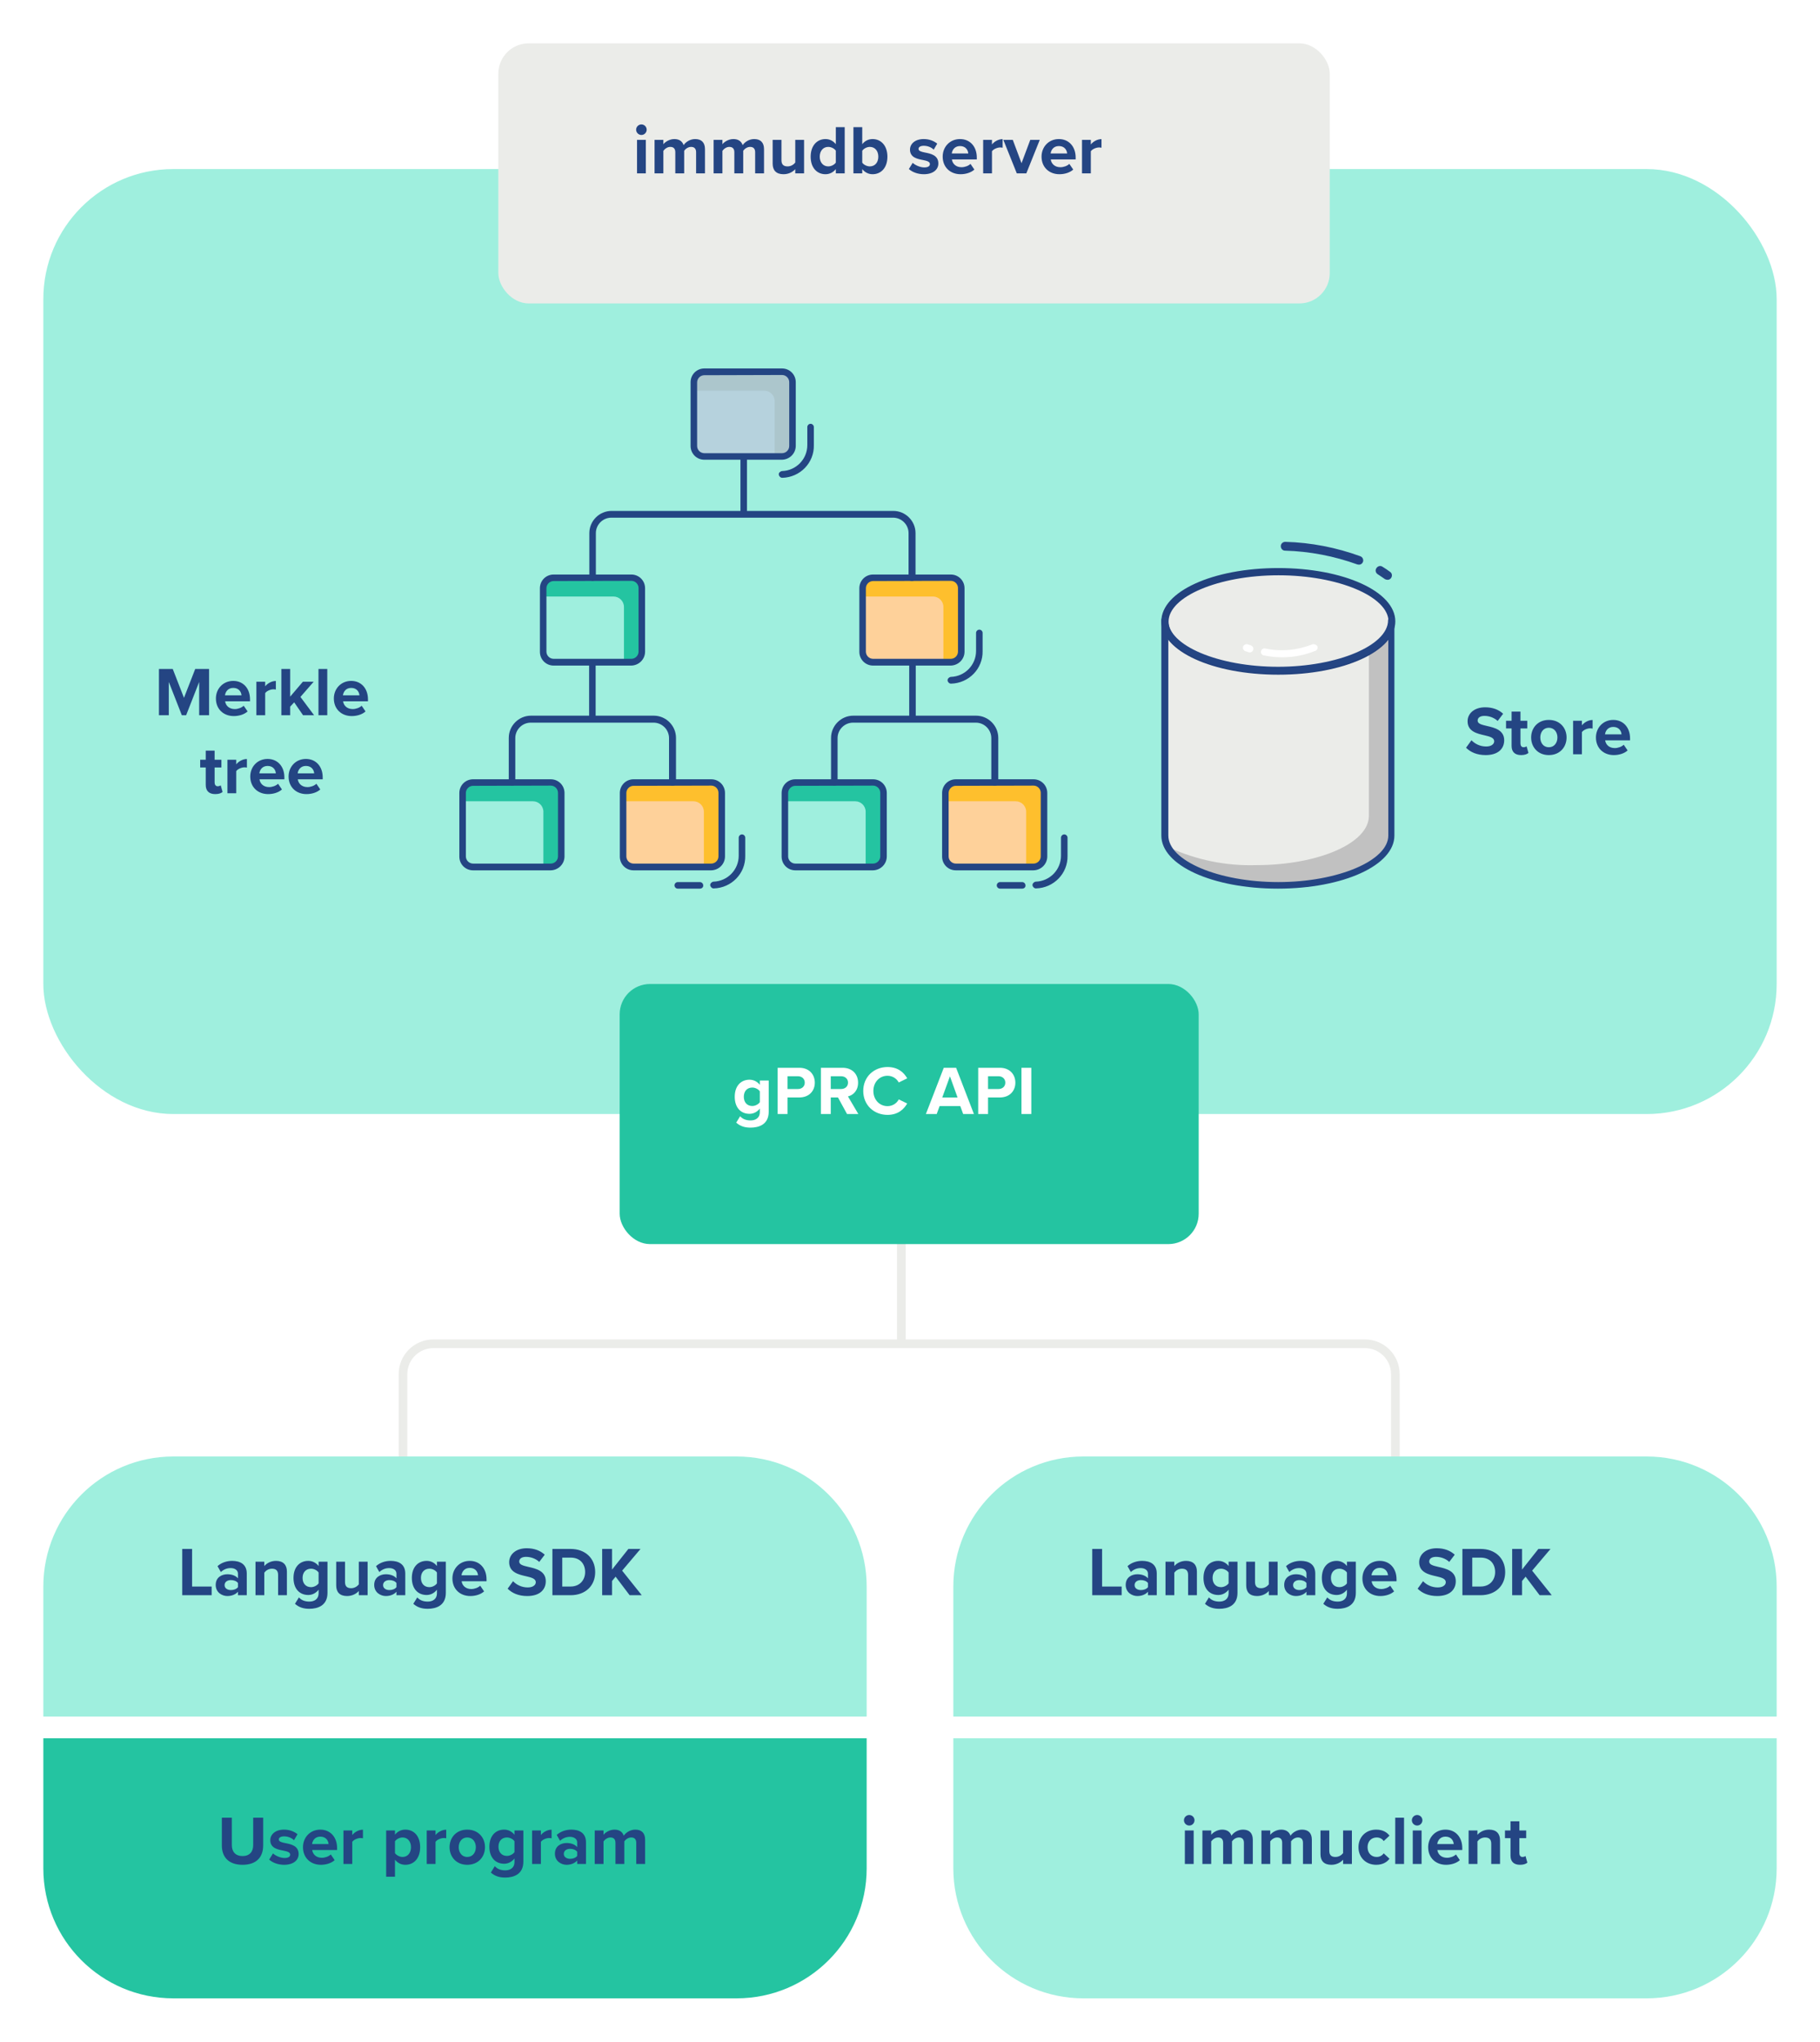 <svg xmlns="http://www.w3.org/2000/svg" width="420" height="471" fill="none" viewBox="0 0 420 471"><path stroke="#EBECE9" stroke-width="2" d="M322 363V317C322 313.134 318.866 310 315 310H100C96.134 310 93 313.134 93 317V363"/><line x1="208" x2="208" y1="281" y2="310" stroke="#EBECE9" stroke-width="2"/><g filter="url(#filter0_d)"><path fill="#9FEFDE" d="M407 428C407 444.569 393.569 458 377 458L247 458C230.431 458 217 444.569 217 428L217 398L407 398L407 428Z"/></g><path fill="#244583" d="M274.438 421.136C275.11 421.136 275.654 420.592 275.654 419.92C275.654 419.248 275.11 418.704 274.438 418.704C273.782 418.704 273.222 419.248 273.222 419.92C273.222 420.592 273.782 421.136 274.438 421.136ZM273.43 430H275.462V422.272H273.43V430ZM287.061 430H289.109V424.416C289.109 422.832 288.261 422.08 286.837 422.08C285.653 422.08 284.629 422.784 284.181 423.488C283.893 422.608 283.173 422.08 282.037 422.08C280.853 422.08 279.829 422.816 279.509 423.28V422.272H277.477V430H279.509V424.8C279.813 424.368 280.405 423.888 281.109 423.888C281.941 423.888 282.261 424.4 282.261 425.12V430H284.309V424.784C284.597 424.368 285.189 423.888 285.909 423.888C286.741 423.888 287.061 424.4 287.061 425.12V430ZM300.686 430H302.734V424.416C302.734 422.832 301.886 422.08 300.462 422.08C299.278 422.08 298.254 422.784 297.806 423.488C297.518 422.608 296.798 422.08 295.662 422.08C294.478 422.08 293.454 422.816 293.134 423.28V422.272H291.102V430H293.134V424.8C293.438 424.368 294.03 423.888 294.734 423.888C295.566 423.888 295.886 424.4 295.886 425.12V430H297.934V424.784C298.222 424.368 298.814 423.888 299.534 423.888C300.366 423.888 300.686 424.4 300.686 425.12V430ZM309.943 430H311.975V422.272H309.943V427.504C309.591 427.952 308.967 428.384 308.183 428.384C307.319 428.384 306.759 428.032 306.759 426.96V422.272H304.727V427.76C304.727 429.264 305.527 430.192 307.223 430.192C308.487 430.192 309.415 429.616 309.943 429.024V430ZM313.496 426.128C313.496 428.512 315.208 430.192 317.592 430.192C319.176 430.192 320.136 429.504 320.648 428.784L319.32 427.552C318.952 428.064 318.392 428.384 317.688 428.384C316.456 428.384 315.592 427.472 315.592 426.128C315.592 424.784 316.456 423.888 317.688 423.888C318.392 423.888 318.952 424.176 319.32 424.72L320.648 423.472C320.136 422.768 319.176 422.08 317.592 422.08C315.208 422.08 313.496 423.76 313.496 426.128ZM321.977 430H324.009V419.328H321.977V430ZM327.032 421.136C327.704 421.136 328.248 420.592 328.248 419.92C328.248 419.248 327.704 418.704 327.032 418.704C326.376 418.704 325.816 419.248 325.816 419.92C325.816 420.592 326.376 421.136 327.032 421.136ZM326.024 430H328.056V422.272H326.024V430ZM329.575 426.128C329.575 428.608 331.351 430.192 333.703 430.192C334.903 430.192 336.119 429.824 336.887 429.12L335.991 427.808C335.495 428.288 334.647 428.576 333.927 428.576C332.615 428.576 331.831 427.76 331.703 426.784H337.447V426.336C337.447 423.808 335.879 422.08 333.575 422.08C331.223 422.08 329.575 423.888 329.575 426.128ZM333.575 423.696C334.919 423.696 335.431 424.672 335.479 425.408H331.671C331.767 424.64 332.311 423.696 333.575 423.696ZM344.13 430H346.162V424.544C346.162 423.04 345.346 422.08 343.65 422.08C342.386 422.08 341.442 422.688 340.946 423.28V422.272H338.914V430H340.946V424.8C341.282 424.336 341.906 423.888 342.706 423.888C343.57 423.888 344.13 424.256 344.13 425.328V430ZM350.772 430.192C351.62 430.192 352.164 429.968 352.468 429.696L352.036 428.16C351.924 428.272 351.636 428.384 351.332 428.384C350.884 428.384 350.628 428.016 350.628 427.536V424.048H352.196V422.272H350.628V420.16H348.58V422.272H347.3V424.048H348.58V428.08C348.58 429.456 349.348 430.192 350.772 430.192Z"/><g filter="url(#filter1_d)"><path fill="#9FEFDE" d="M217 363C217 346.431 230.431 333 247 333H377C393.569 333 407 346.431 407 363V393H217V363Z"/></g><path fill="#244583" d="M252.056 368H258.84V366H254.328V357.328H252.056V368ZM264.914 368H266.946V363.008C266.946 360.784 265.33 360.08 263.57 360.08C262.354 360.08 261.138 360.464 260.194 361.296L260.962 362.656C261.618 362.048 262.386 361.744 263.218 361.744C264.242 361.744 264.914 362.256 264.914 363.04V364.112C264.402 363.488 263.49 363.168 262.466 363.168C261.234 363.168 259.778 363.824 259.778 365.632C259.778 367.36 261.234 368.192 262.466 368.192C263.474 368.192 264.386 367.824 264.914 367.2V368ZM264.914 366.144C264.578 366.592 263.938 366.816 263.282 366.816C262.482 366.816 261.826 366.4 261.826 365.68C261.826 364.928 262.482 364.512 263.282 364.512C263.938 364.512 264.578 364.736 264.914 365.184V366.144ZM274.177 368H276.209V362.544C276.209 361.04 275.393 360.08 273.697 360.08C272.433 360.08 271.489 360.688 270.993 361.28V360.272H268.961V368H270.993V362.8C271.329 362.336 271.953 361.888 272.753 361.888C273.617 361.888 274.177 362.256 274.177 363.328V368ZM278.067 369.984C279.043 370.832 280.067 371.136 281.395 371.136C283.299 371.136 285.571 370.416 285.571 367.472V360.272H283.523V361.264C282.899 360.48 282.067 360.08 281.139 360.08C279.187 360.08 277.731 361.488 277.731 364.016C277.731 366.592 279.203 367.952 281.139 367.952C282.083 367.952 282.915 367.504 283.523 366.736V367.52C283.523 369.04 282.371 369.472 281.395 369.472C280.419 369.472 279.603 369.2 278.979 368.512L278.067 369.984ZM283.523 365.264C283.187 365.76 282.451 366.144 281.779 366.144C280.627 366.144 279.827 365.344 279.827 364.016C279.827 362.688 280.627 361.888 281.779 361.888C282.451 361.888 283.187 362.256 283.523 362.768V365.264ZM292.802 368H294.834V360.272H292.802V365.504C292.45 365.952 291.826 366.384 291.042 366.384C290.178 366.384 289.618 366.032 289.618 364.96V360.272H287.586V365.76C287.586 367.264 288.386 368.192 290.082 368.192C291.346 368.192 292.274 367.616 292.802 367.024V368ZM301.492 368H303.524V363.008C303.524 360.784 301.908 360.08 300.148 360.08C298.932 360.08 297.716 360.464 296.772 361.296L297.54 362.656C298.196 362.048 298.964 361.744 299.796 361.744C300.82 361.744 301.492 362.256 301.492 363.04V364.112C300.98 363.488 300.068 363.168 299.044 363.168C297.812 363.168 296.356 363.824 296.356 365.632C296.356 367.36 297.812 368.192 299.044 368.192C300.052 368.192 300.964 367.824 301.492 367.2V368ZM301.492 366.144C301.156 366.592 300.516 366.816 299.86 366.816C299.06 366.816 298.404 366.4 298.404 365.68C298.404 364.928 299.06 364.512 299.86 364.512C300.516 364.512 301.156 364.736 301.492 365.184V366.144ZM305.379 369.984C306.355 370.832 307.379 371.136 308.707 371.136C310.611 371.136 312.883 370.416 312.883 367.472V360.272H310.835V361.264C310.211 360.48 309.379 360.08 308.451 360.08C306.499 360.08 305.043 361.488 305.043 364.016C305.043 366.592 306.515 367.952 308.451 367.952C309.395 367.952 310.227 367.504 310.835 366.736V367.52C310.835 369.04 309.683 369.472 308.707 369.472C307.731 369.472 306.915 369.2 306.291 368.512L305.379 369.984ZM310.835 365.264C310.499 365.76 309.763 366.144 309.091 366.144C307.939 366.144 307.139 365.344 307.139 364.016C307.139 362.688 307.939 361.888 309.091 361.888C309.763 361.888 310.499 362.256 310.835 362.768V365.264ZM314.403 364.128C314.403 366.608 316.179 368.192 318.531 368.192C319.731 368.192 320.947 367.824 321.715 367.12L320.819 365.808C320.323 366.288 319.475 366.576 318.755 366.576C317.443 366.576 316.659 365.76 316.531 364.784H322.275V364.336C322.275 361.808 320.707 360.08 318.403 360.08C316.051 360.08 314.403 361.888 314.403 364.128ZM318.403 361.696C319.747 361.696 320.259 362.672 320.307 363.408H316.499C316.595 362.64 317.139 361.696 318.403 361.696ZM327.148 366.496C328.156 367.504 329.628 368.192 331.676 368.192C334.556 368.192 335.948 366.72 335.948 364.768C335.948 362.4 333.708 361.872 331.948 361.472C330.716 361.184 329.82 360.96 329.82 360.24C329.82 359.6 330.364 359.152 331.388 359.152C332.428 359.152 333.58 359.52 334.444 360.32L335.708 358.656C334.652 357.68 333.244 357.168 331.548 357.168C329.036 357.168 327.5 358.608 327.5 360.384C327.5 362.768 329.74 363.248 331.484 363.648C332.716 363.936 333.644 364.208 333.644 365.008C333.644 365.616 333.036 366.208 331.788 366.208C330.316 366.208 329.148 365.552 328.396 364.768L327.148 366.496ZM337.478 368H341.686C345.03 368 347.35 365.888 347.35 362.672C347.35 359.456 345.03 357.328 341.686 357.328H337.478V368ZM339.75 366V359.328H341.686C343.878 359.328 345.03 360.784 345.03 362.672C345.03 364.48 343.798 366 341.686 366H339.75ZM355.298 368H358.098L353.57 362.336L357.81 357.328H355.01L351.234 362.096V357.328H348.962V368H351.234V364.72L352.066 363.728L355.298 368Z"/><g filter="url(#filter2_d)"><path fill="#24C4A1" d="M197 428C197 444.569 183.569 458 167 458L37 458C20.431 458 7 444.569 7 428L7 398L197 398L197 428Z"/></g><path fill="#244583" d="M51.197 425.744C51.197 428.368 52.717 430.192 55.981 430.192C59.213 430.192 60.733 428.384 60.733 425.728V419.328H58.429V425.664C58.429 427.152 57.613 428.176 55.981 428.176C54.317 428.176 53.501 427.152 53.501 425.664V419.328H51.197V425.744ZM62.117 428.992C62.933 429.744 64.229 430.192 65.573 430.192C67.717 430.192 68.917 429.12 68.917 427.712C68.917 425.792 67.141 425.44 65.813 425.184C64.949 425.008 64.341 424.832 64.341 424.352C64.341 423.904 64.821 423.632 65.557 423.632C66.501 423.632 67.381 424.032 67.845 424.528L68.661 423.136C67.893 422.528 66.853 422.08 65.541 422.08C63.509 422.08 62.373 423.216 62.373 424.512C62.373 426.352 64.085 426.672 65.413 426.928C66.293 427.104 66.965 427.296 66.965 427.84C66.965 428.32 66.549 428.624 65.669 428.624C64.709 428.624 63.557 428.096 62.997 427.568L62.117 428.992ZM69.918 426.128C69.918 428.608 71.694 430.192 74.046 430.192C75.246 430.192 76.462 429.824 77.23 429.12L76.334 427.808C75.838 428.288 74.99 428.576 74.27 428.576C72.958 428.576 72.174 427.76 72.046 426.784H77.79V426.336C77.79 423.808 76.222 422.08 73.918 422.08C71.566 422.08 69.918 423.888 69.918 426.128ZM73.918 423.696C75.262 423.696 75.774 424.672 75.822 425.408H72.014C72.11 424.64 72.654 423.696 73.918 423.696ZM79.258 430H81.29V424.896C81.626 424.4 82.522 424.016 83.194 424.016C83.418 424.016 83.61 424.048 83.754 424.08V422.096C82.794 422.096 81.834 422.64 81.29 423.328V422.272H79.258V430ZM91.149 432.944V429.008C91.773 429.808 92.621 430.192 93.533 430.192C95.517 430.192 96.957 428.704 96.957 426.128C96.957 423.552 95.517 422.08 93.533 422.08C92.589 422.08 91.741 422.496 91.149 423.248V422.272H89.117V432.944H91.149ZM94.845 426.128C94.845 427.472 94.061 428.384 92.893 428.384C92.237 428.384 91.485 427.984 91.149 427.504V424.768C91.485 424.272 92.237 423.888 92.893 423.888C94.061 423.888 94.845 424.8 94.845 426.128ZM98.477 430H100.509V424.896C100.845 424.4 101.741 424.016 102.413 424.016C102.637 424.016 102.829 424.048 102.973 424.08V422.096C102.013 422.096 101.053 422.64 100.509 423.328V422.272H98.477V430ZM107.826 430.192C110.386 430.192 111.922 428.336 111.922 426.128C111.922 423.936 110.386 422.08 107.826 422.08C105.282 422.08 103.746 423.936 103.746 426.128C103.746 428.336 105.282 430.192 107.826 430.192ZM107.826 428.384C106.562 428.384 105.858 427.344 105.858 426.128C105.858 424.928 106.562 423.888 107.826 423.888C109.09 423.888 109.81 424.928 109.81 426.128C109.81 427.344 109.09 428.384 107.826 428.384ZM113.27 431.984C114.246 432.832 115.27 433.136 116.598 433.136C118.502 433.136 120.774 432.416 120.774 429.472V422.272H118.726V423.264C118.102 422.48 117.27 422.08 116.342 422.08C114.39 422.08 112.934 423.488 112.934 426.016C112.934 428.592 114.406 429.952 116.342 429.952C117.286 429.952 118.118 429.504 118.726 428.736V429.52C118.726 431.04 117.574 431.472 116.598 431.472C115.622 431.472 114.806 431.2 114.182 430.512L113.27 431.984ZM118.726 427.264C118.39 427.76 117.654 428.144 116.982 428.144C115.83 428.144 115.03 427.344 115.03 426.016C115.03 424.688 115.83 423.888 116.982 423.888C117.654 423.888 118.39 424.256 118.726 424.768V427.264ZM122.789 430H124.821V424.896C125.157 424.4 126.053 424.016 126.725 424.016C126.949 424.016 127.141 424.048 127.285 424.08V422.096C126.325 422.096 125.365 422.64 124.821 423.328V422.272H122.789V430ZM133.195 430H135.227V425.008C135.227 422.784 133.611 422.08 131.851 422.08C130.635 422.08 129.419 422.464 128.475 423.296L129.243 424.656C129.899 424.048 130.667 423.744 131.499 423.744C132.523 423.744 133.195 424.256 133.195 425.04V426.112C132.683 425.488 131.771 425.168 130.747 425.168C129.515 425.168 128.059 425.824 128.059 427.632C128.059 429.36 129.515 430.192 130.747 430.192C131.755 430.192 132.667 429.824 133.195 429.2V430ZM133.195 428.144C132.859 428.592 132.219 428.816 131.563 428.816C130.763 428.816 130.107 428.4 130.107 427.68C130.107 426.928 130.763 426.512 131.563 426.512C132.219 426.512 132.859 426.736 133.195 427.184V428.144ZM146.826 430H148.874V424.416C148.874 422.832 148.026 422.08 146.602 422.08C145.418 422.08 144.394 422.784 143.946 423.488C143.658 422.608 142.938 422.08 141.802 422.08C140.618 422.08 139.594 422.816 139.274 423.28V422.272H137.242V430H139.274V424.8C139.578 424.368 140.17 423.888 140.874 423.888C141.706 423.888 142.026 424.4 142.026 425.12V430H144.074V424.784C144.362 424.368 144.954 423.888 145.674 423.888C146.506 423.888 146.826 424.4 146.826 425.12V430Z"/><g filter="url(#filter3_d)"><path fill="#9FEFDE" d="M7 363C7 346.431 20.431 333 37 333H167C183.569 333 197 346.431 197 363V393H7V363Z"/></g><path fill="#244583" d="M42.056 368H48.84V366H44.328V357.328H42.056V368ZM54.914 368H56.946V363.008C56.946 360.784 55.33 360.08 53.57 360.08C52.354 360.08 51.138 360.464 50.194 361.296L50.962 362.656C51.618 362.048 52.386 361.744 53.218 361.744C54.242 361.744 54.914 362.256 54.914 363.04V364.112C54.402 363.488 53.49 363.168 52.466 363.168C51.234 363.168 49.778 363.824 49.778 365.632C49.778 367.36 51.234 368.192 52.466 368.192C53.474 368.192 54.386 367.824 54.914 367.2V368ZM54.914 366.144C54.578 366.592 53.938 366.816 53.282 366.816C52.482 366.816 51.826 366.4 51.826 365.68C51.826 364.928 52.482 364.512 53.282 364.512C53.938 364.512 54.578 364.736 54.914 365.184V366.144ZM64.177 368H66.209V362.544C66.209 361.04 65.393 360.08 63.697 360.08C62.433 360.08 61.489 360.688 60.993 361.28V360.272H58.961V368H60.993V362.8C61.329 362.336 61.953 361.888 62.753 361.888C63.617 361.888 64.177 362.256 64.177 363.328V368ZM68.067 369.984C69.043 370.832 70.067 371.136 71.395 371.136C73.299 371.136 75.571 370.416 75.571 367.472V360.272H73.523V361.264C72.899 360.48 72.067 360.08 71.139 360.08C69.187 360.08 67.731 361.488 67.731 364.016C67.731 366.592 69.203 367.952 71.139 367.952C72.083 367.952 72.915 367.504 73.523 366.736V367.52C73.523 369.04 72.371 369.472 71.395 369.472C70.419 369.472 69.603 369.2 68.979 368.512L68.067 369.984ZM73.523 365.264C73.187 365.76 72.451 366.144 71.779 366.144C70.627 366.144 69.827 365.344 69.827 364.016C69.827 362.688 70.627 361.888 71.779 361.888C72.451 361.888 73.187 362.256 73.523 362.768V365.264ZM82.802 368H84.834V360.272H82.802V365.504C82.45 365.952 81.826 366.384 81.042 366.384C80.178 366.384 79.618 366.032 79.618 364.96V360.272H77.586V365.76C77.586 367.264 78.386 368.192 80.082 368.192C81.346 368.192 82.274 367.616 82.802 367.024V368ZM91.492 368H93.524V363.008C93.524 360.784 91.908 360.08 90.148 360.08C88.932 360.08 87.716 360.464 86.772 361.296L87.54 362.656C88.196 362.048 88.964 361.744 89.796 361.744C90.82 361.744 91.492 362.256 91.492 363.04V364.112C90.98 363.488 90.068 363.168 89.044 363.168C87.812 363.168 86.356 363.824 86.356 365.632C86.356 367.36 87.812 368.192 89.044 368.192C90.052 368.192 90.964 367.824 91.492 367.2V368ZM91.492 366.144C91.156 366.592 90.516 366.816 89.86 366.816C89.06 366.816 88.404 366.4 88.404 365.68C88.404 364.928 89.06 364.512 89.86 364.512C90.516 364.512 91.156 364.736 91.492 365.184V366.144ZM95.379 369.984C96.355 370.832 97.379 371.136 98.707 371.136C100.611 371.136 102.883 370.416 102.883 367.472V360.272H100.835V361.264C100.211 360.48 99.379 360.08 98.451 360.08C96.499 360.08 95.043 361.488 95.043 364.016C95.043 366.592 96.515 367.952 98.451 367.952C99.395 367.952 100.227 367.504 100.835 366.736V367.52C100.835 369.04 99.683 369.472 98.707 369.472C97.731 369.472 96.915 369.2 96.291 368.512L95.379 369.984ZM100.835 365.264C100.499 365.76 99.763 366.144 99.091 366.144C97.939 366.144 97.139 365.344 97.139 364.016C97.139 362.688 97.939 361.888 99.091 361.888C99.763 361.888 100.499 362.256 100.835 362.768V365.264ZM104.403 364.128C104.403 366.608 106.179 368.192 108.531 368.192C109.731 368.192 110.947 367.824 111.715 367.12L110.819 365.808C110.323 366.288 109.475 366.576 108.755 366.576C107.443 366.576 106.659 365.76 106.531 364.784H112.275V364.336C112.275 361.808 110.707 360.08 108.403 360.08C106.051 360.08 104.403 361.888 104.403 364.128ZM108.403 361.696C109.747 361.696 110.259 362.672 110.307 363.408H106.499C106.595 362.64 107.139 361.696 108.403 361.696ZM117.148 366.496C118.156 367.504 119.628 368.192 121.676 368.192C124.556 368.192 125.948 366.72 125.948 364.768C125.948 362.4 123.708 361.872 121.948 361.472C120.716 361.184 119.82 360.96 119.82 360.24C119.82 359.6 120.364 359.152 121.388 359.152C122.428 359.152 123.58 359.52 124.444 360.32L125.708 358.656C124.652 357.68 123.244 357.168 121.548 357.168C119.036 357.168 117.5 358.608 117.5 360.384C117.5 362.768 119.74 363.248 121.484 363.648C122.716 363.936 123.644 364.208 123.644 365.008C123.644 365.616 123.036 366.208 121.788 366.208C120.316 366.208 119.148 365.552 118.396 364.768L117.148 366.496ZM127.478 368H131.686C135.03 368 137.35 365.888 137.35 362.672C137.35 359.456 135.03 357.328 131.686 357.328H127.478V368ZM129.75 366V359.328H131.686C133.878 359.328 135.03 360.784 135.03 362.672C135.03 364.48 133.798 366 131.686 366H129.75ZM145.298 368H148.098L143.57 362.336L147.81 357.328H145.01L141.234 362.096V357.328H138.962V368H141.234V364.72L142.066 363.728L145.298 368Z"/><g filter="url(#filter4_d)"><rect width="400" height="218" x="7" y="36" fill="#9FEFDE" rx="30"/></g><path fill="#EBECE9" d="M268.938 192.596C268.938 198.902 280.612 203.958 294.997 203.958C309.381 203.958 321.055 198.85 321.055 192.596V143.397C321.055 149.652 309.381 154.759 294.997 154.759C280.612 154.759 268.938 149.652 268.938 143.397V192.596Z"/><path fill="#C1C1C1" d="M321.055 143.397V192.596C321.055 198.85 309.381 203.958 294.997 203.958C282.906 203.958 272.795 200.362 269.824 195.515C276.078 198.381 282.906 199.788 289.837 199.58C304.222 199.58 315.896 194.524 315.896 188.218V150.173C319.127 148.296 321.055 145.951 321.055 143.397Z"/><path fill="#EBECE9" d="M294.997 154.759C309.388 154.759 321.055 149.672 321.055 143.397C321.055 137.123 309.388 132.036 294.997 132.036C280.605 132.036 268.938 137.123 268.938 143.397C268.938 149.672 280.605 154.759 294.997 154.759Z"/><path fill="#22417D" d="M294.997 131.046C279.883 131.046 268 136.466 268 143.345C268 150.225 279.831 155.645 294.997 155.645C310.111 155.645 321.993 150.225 321.993 143.345C321.993 136.466 310.111 131.046 294.997 131.046ZM295.049 154.081C281.29 154.081 269.668 149.182 269.668 143.397C269.668 137.612 281.29 132.713 295.049 132.713C308.808 132.713 320.43 137.612 320.43 143.397C320.43 149.182 308.808 154.081 295.049 154.081Z"/><path fill="#244583" d="M320.221 133.756C320.795 133.756 321.212 133.287 321.212 132.713C321.212 132.401 321.055 132.088 320.795 131.932C320.221 131.515 319.648 131.098 319.023 130.733C318.554 130.42 317.928 130.577 317.616 131.098C317.303 131.567 317.459 132.192 317.98 132.505C318.554 132.87 319.075 133.235 319.596 133.599C319.804 133.704 320.013 133.756 320.221 133.756Z"/><path fill="#244583" d="M313.602 130.264C314.176 130.264 314.593 129.795 314.593 129.274C314.593 128.857 314.332 128.492 313.967 128.336C308.391 126.303 302.554 125.156 296.612 125C296.039 125 295.57 125.417 295.57 125.99C295.57 126.564 295.987 127.033 296.56 127.033C302.241 127.189 307.869 128.283 313.238 130.212C313.342 130.212 313.446 130.264 313.602 130.264Z"/><path fill="#244583" d="M321.889 143.085C321.889 142.668 321.524 142.303 321.107 142.303C320.691 142.303 320.326 142.668 320.326 143.085C320.326 148.87 308.704 153.821 294.945 153.821C281.186 153.821 269.564 148.922 269.564 143.085C269.564 142.668 269.199 142.303 268.782 142.303C268.365 142.303 268 142.668 268 143.085V192.752C268 199.632 279.831 205 294.892 205C309.954 205 321.785 199.632 321.785 192.752V143.085H321.889ZM320.378 192.752C320.378 198.538 308.756 203.489 294.997 203.489C281.238 203.489 269.616 198.59 269.616 192.752V147.202L270.085 147.723C274.15 152.309 283.948 155.332 294.997 155.332C306.046 155.332 315.844 152.362 319.909 147.723L320.378 147.202V192.752Z"/><path fill="#fff" d="M288.638 148.87C288.378 148.818 288.273 148.766 288.013 148.661C287.596 148.505 287.075 148.713 286.866 149.13C286.71 149.547 286.97 150.068 287.387 150.225H287.439C287.7 150.329 287.804 150.381 288.065 150.433C288.482 150.642 288.951 150.433 289.159 150.016C289.368 149.599 289.159 149.13 288.742 148.922C288.742 148.922 288.69 148.87 288.638 148.87Z"/><path fill="#fff" d="M302.814 148.661C299.375 150.016 295.57 150.381 291.974 149.6C291.505 149.495 291.088 149.808 290.984 150.277C290.932 150.746 291.244 151.163 291.713 151.215H291.765C295.674 151.997 299.739 151.684 303.44 150.173C303.909 150.069 304.169 149.6 304.013 149.13V149.078C303.752 148.714 303.231 148.505 302.814 148.661Z"/><path fill="#244583" d="M210.573 166.357C210.171 166.357 209.819 166.156 209.819 165.955V147.663C209.819 147.462 210.171 147.261 210.573 147.261C210.975 147.261 211.326 147.462 211.326 147.663V165.955C211.326 166.156 210.975 166.357 210.573 166.357Z"/><path fill="#244583" d="M136.703 166.357C136.301 166.357 135.95 166.156 135.95 165.955V147.663C135.95 147.462 136.301 147.261 136.703 147.261C137.105 147.261 137.457 147.462 137.457 147.663V165.955C137.457 166.156 137.105 166.357 136.703 166.357Z"/><path fill="#FED19A" d="M146.201 180.477H164.141C165.447 180.477 166.553 181.533 166.553 182.889V197.563C166.553 198.869 165.498 199.975 164.141 199.975H146.201C144.895 199.975 143.789 198.92 143.789 197.563V182.889C143.789 181.583 144.844 180.477 146.201 180.477Z"/><path fill="#9FEFDE" d="M109.166 180.477H127.106C128.412 180.477 129.518 181.533 129.518 182.889V197.563C129.518 198.869 128.462 199.975 127.106 199.975H109.166C107.859 199.975 106.754 198.92 106.754 197.563V182.889C106.754 181.583 107.859 180.477 109.166 180.477Z"/><path fill="#FEBF2D" d="M164.141 180.477H146.201C144.895 180.477 143.789 181.533 143.789 182.889V184.849H160.02C161.327 184.849 162.432 185.904 162.432 187.261V199.975H164.141C165.447 199.975 166.553 198.92 166.553 197.563V182.889C166.553 181.583 165.447 180.477 164.141 180.477Z"/><path fill="#24C4A1" d="M127.106 180.477H109.166C107.859 180.477 106.754 181.533 106.754 182.889V184.849H122.985C124.292 184.849 125.397 185.904 125.397 187.261V199.975H127.106C128.412 199.975 129.518 198.92 129.518 197.563V182.889C129.518 181.583 128.462 180.477 127.106 180.477Z"/><path fill="#244583" d="M155.146 181.281C154.744 181.281 154.392 180.93 154.392 180.528V170.276C154.392 168.317 152.784 166.709 150.824 166.709H122.483C120.523 166.709 118.915 168.317 118.915 170.276V180.477C118.915 180.879 118.563 181.231 118.161 181.231C117.759 181.231 117.407 180.879 117.407 180.477V170.226C117.407 167.412 119.719 165.101 122.533 165.101H150.875C153.689 165.101 156 167.412 156 170.226V180.477C155.95 180.93 155.598 181.281 155.146 181.281Z"/><path fill="#244583" d="M164.141 200.779H146.201C144.442 200.779 143.035 199.372 143.035 197.613V182.94C143.035 181.181 144.442 179.774 146.201 179.774H164.141C165.899 179.774 167.307 181.181 167.307 182.94V197.563C167.307 199.322 165.899 200.729 164.141 200.779ZM146.201 181.282C145.296 181.282 144.543 182.035 144.543 182.94V197.563C144.543 198.468 145.296 199.221 146.201 199.221H164.141C165.045 199.221 165.799 198.468 165.799 197.563V182.89C165.799 181.985 165.045 181.231 164.141 181.231L146.201 181.282Z"/><path fill="#244583" d="M127.106 200.779H109.166C107.407 200.779 106 199.372 106 197.613V182.94C106 181.181 107.407 179.774 109.166 179.774H127.106C128.864 179.774 130.271 181.181 130.271 182.94V197.563C130.271 199.322 128.864 200.729 127.106 200.779ZM109.166 181.282C108.261 181.282 107.508 182.035 107.508 182.94V197.563C107.508 198.468 108.261 199.221 109.166 199.221H127.106C128.01 199.221 128.764 198.468 128.764 197.563V182.89C128.764 181.985 128.01 181.231 127.106 181.231L109.166 181.282Z"/><path fill="#244583" d="M164.694 204.95C164.292 204.95 163.94 204.598 163.89 204.196C163.89 203.794 164.241 203.442 164.643 203.392C167.91 203.292 170.473 200.628 170.473 197.412V193.241C170.473 192.839 170.824 192.488 171.226 192.488C171.628 192.488 171.98 192.839 171.98 193.241V197.412C172.081 201.483 168.814 204.849 164.694 204.95Z"/><path fill="#244583" d="M161.528 205H156.402C156 205 155.648 204.648 155.648 204.246C155.648 203.844 156 203.492 156.402 203.492H161.528C161.93 203.492 162.282 203.844 162.282 204.246C162.332 204.648 161.98 205 161.528 205Z"/><path fill="#FED19A" d="M220.573 180.477H238.512C239.819 180.477 240.924 181.533 240.924 182.889V197.563C240.924 198.869 239.869 199.975 238.512 199.975H220.573C219.266 199.975 218.161 198.92 218.161 197.563V182.889C218.161 181.583 219.216 180.477 220.573 180.477Z"/><path fill="#9FEFDE" d="M183.538 180.477H201.477C202.784 180.477 203.889 181.533 203.889 182.889V197.563C203.889 198.869 202.834 199.975 201.477 199.975H183.538C182.231 199.975 181.125 198.92 181.125 197.563V182.889C181.125 181.583 182.231 180.477 183.538 180.477Z"/><path fill="#FEBF2D" d="M238.512 180.477H220.573C219.266 180.477 218.161 181.533 218.161 182.889V184.849H234.392C235.698 184.849 236.804 185.904 236.804 187.261V199.975H238.512C239.819 199.975 240.924 198.92 240.924 197.563V182.889C240.924 181.583 239.819 180.477 238.512 180.477Z"/><path fill="#24C4A1" d="M201.477 180.477H183.538C182.231 180.477 181.125 181.533 181.125 182.889V184.849H197.357C198.663 184.849 199.769 185.904 199.769 187.261V199.975H201.477C202.784 199.975 203.889 198.92 203.889 197.563V182.889C203.889 181.583 202.834 180.477 201.477 180.477Z"/><path fill="#244583" d="M229.518 181.281C229.116 181.281 228.764 180.93 228.764 180.528V170.276C228.764 168.317 227.156 166.709 225.196 166.709H196.855C194.895 166.709 193.287 168.317 193.287 170.276V180.477C193.287 180.879 192.935 181.231 192.533 181.231C192.131 181.231 191.779 180.879 191.779 180.477V170.226C191.779 167.412 194.091 165.101 196.905 165.101H225.247C228.061 165.101 230.372 167.412 230.372 170.226V180.477C230.322 180.93 229.97 181.281 229.518 181.281Z"/><path fill="#244583" d="M238.513 200.779H220.573C218.814 200.779 217.407 199.372 217.407 197.613V182.94C217.407 181.181 218.814 179.774 220.573 179.774H238.513C240.272 179.774 241.679 181.181 241.679 182.94V197.563C241.679 199.322 240.272 200.729 238.513 200.779ZM220.573 181.282C219.669 181.282 218.915 182.035 218.915 182.94V197.563C218.915 198.468 219.669 199.221 220.573 199.221H238.513C239.417 199.221 240.171 198.468 240.171 197.563V182.89C240.171 181.985 239.417 181.231 238.513 181.231L220.573 181.282Z"/><path fill="#244583" d="M201.478 200.779H183.538C181.779 200.779 180.372 199.372 180.372 197.613V182.94C180.372 181.181 181.779 179.774 183.538 179.774H201.478C203.236 179.774 204.643 181.181 204.643 182.94V197.563C204.643 199.322 203.236 200.729 201.478 200.779ZM183.538 181.282C182.633 181.282 181.88 182.035 181.88 182.94V197.563C181.88 198.468 182.633 199.221 183.538 199.221H201.478C202.382 199.221 203.136 198.468 203.136 197.563V182.89C203.136 181.985 202.382 181.231 201.478 181.231L183.538 181.282Z"/><path fill="#244583" d="M239.065 204.95C238.663 204.95 238.311 204.598 238.261 204.196C238.261 203.794 238.613 203.442 239.015 203.392C242.281 203.292 244.844 200.628 244.844 197.412V193.241C244.844 192.839 245.196 192.488 245.598 192.488C246 192.488 246.352 192.839 246.352 193.241V197.412C246.452 201.483 243.186 204.849 239.065 204.95Z"/><path fill="#244583" d="M235.899 205H230.774C230.372 205 230.02 204.648 230.02 204.246C230.02 203.844 230.372 203.492 230.774 203.492H235.899C236.301 203.492 236.653 203.844 236.653 204.246C236.703 204.648 236.352 205 235.899 205Z"/><path fill="#FED19A" d="M201.477 133.241H219.417C220.724 133.241 221.829 134.296 221.829 135.653V150.327C221.829 151.633 220.774 152.739 219.417 152.739H201.477C200.171 152.739 199.065 151.683 199.065 150.327V135.653C199.065 134.347 200.121 133.241 201.477 133.241Z"/><path fill="#9FEFDE" d="M127.759 133.241H145.698C147.005 133.241 148.11 134.296 148.11 135.653V150.327C148.11 151.633 147.055 152.739 145.698 152.739H127.759C126.452 152.739 125.347 151.683 125.347 150.327V135.653C125.347 134.347 126.452 133.241 127.759 133.241Z"/><path fill="#FEBF2D" d="M219.417 133.241H201.477C200.171 133.241 199.065 134.296 199.065 135.653V137.613H215.297C216.603 137.613 217.709 138.668 217.709 140.025V152.739H219.417C220.724 152.739 221.829 151.683 221.829 150.327V135.653C221.829 134.347 220.724 133.241 219.417 133.241Z"/><path fill="#24C4A1" d="M145.698 133.241H127.759C126.452 133.241 125.347 134.296 125.347 135.653V137.613H141.578C142.884 137.613 143.99 138.668 143.99 140.025V152.739H145.698C147.005 152.739 148.11 151.683 148.11 150.327V135.653C148.11 134.347 147.055 133.241 145.698 133.241Z"/><path fill="#244583" d="M210.422 134.045C210.02 134.045 209.668 133.693 209.668 133.291V122.99C209.668 121.03 208.06 119.422 206.1 119.422H141.075C139.116 119.422 137.508 121.03 137.508 122.99V133.241C137.508 133.643 137.156 133.995 136.754 133.995C136.352 133.995 136 133.643 136 133.241V122.99C136 120.176 138.312 117.864 141.126 117.864H206.151C208.965 117.864 211.276 120.176 211.276 122.99V133.241C211.226 133.693 210.874 134.045 210.422 134.045Z"/><path fill="#244583" d="M219.417 153.543H201.477C199.719 153.543 198.312 152.136 198.312 150.377V135.703C198.312 133.945 199.719 132.538 201.477 132.538H219.417C221.176 132.538 222.583 133.945 222.583 135.703V150.327C222.583 152.085 221.176 153.492 219.417 153.543ZM201.477 134.045C200.573 134.045 199.819 134.799 199.819 135.703V150.327C199.819 151.231 200.573 151.985 201.477 151.985H219.417C220.322 151.985 221.075 151.231 221.075 150.327V135.653C221.075 134.749 220.322 133.995 219.417 133.995L201.477 134.045Z"/><path fill="#244583" d="M145.698 153.543H127.759C126 153.543 124.593 152.136 124.593 150.377V135.703C124.593 133.945 126 132.538 127.759 132.538H145.698C147.457 132.538 148.864 133.945 148.864 135.703V150.327C148.864 152.085 147.457 153.492 145.698 153.543ZM127.759 134.045C126.854 134.045 126.1 134.799 126.1 135.703V150.327C126.1 151.231 126.854 151.985 127.759 151.985H145.698C146.603 151.985 147.357 151.231 147.357 150.327V135.653C147.357 134.749 146.603 133.995 145.698 133.995L127.759 134.045Z"/><path fill="#244583" d="M219.467 157.714C219.065 157.714 218.713 157.362 218.663 156.96C218.663 156.558 219.015 156.206 219.417 156.156C222.683 156.055 225.246 153.392 225.246 150.176V146.005C225.246 145.603 225.598 145.251 226 145.251C226.402 145.251 226.754 145.603 226.754 146.005V150.176C226.854 154.246 223.588 157.613 219.467 157.714Z"/><path fill="#244583" d="M171.628 118.869C171.226 118.869 170.875 118.668 170.875 118.467V100.176C170.875 99.975 171.226 99.774 171.628 99.774C172.03 99.774 172.382 99.975 172.382 100.176V118.467C172.382 118.668 172.03 118.869 171.628 118.869Z"/><path fill="#B6D2DD" d="M162.533 85.754H180.472C181.779 85.754 182.884 86.809 182.884 88.166V102.839C182.884 104.146 181.829 105.251 180.472 105.251H162.533C161.226 105.251 160.121 104.196 160.121 102.839V88.166C160.121 86.859 161.176 85.754 162.533 85.754Z"/><path fill="#ACC6CC" d="M180.472 85.754H162.533C161.226 85.754 160.121 86.809 160.121 88.166V90.126H176.352C177.658 90.126 178.764 91.181 178.764 92.538V105.251H180.472C181.779 105.251 182.884 104.196 182.884 102.839V88.166C182.884 86.859 181.779 85.754 180.472 85.754Z"/><path fill="#244583" d="M180.472 106.055H162.533C160.774 106.055 159.367 104.648 159.367 102.889V88.166C159.367 86.407 160.774 85 162.533 85H180.472C182.231 85 183.638 86.407 183.638 88.166V102.839C183.638 104.598 182.231 106.005 180.472 106.055ZM162.533 86.558C161.628 86.558 160.874 87.312 160.874 88.216V102.889C160.874 103.794 161.628 104.548 162.533 104.548H180.472C181.377 104.548 182.131 103.794 182.131 102.889V88.166C182.131 87.261 181.377 86.507 180.472 86.507L162.533 86.558Z"/><path fill="#244583" d="M180.523 110.226C180.121 110.226 179.769 109.874 179.719 109.472C179.668 109.07 180.07 108.719 180.472 108.668C183.739 108.568 186.302 105.905 186.302 102.689V98.518C186.302 98.116 186.653 97.764 187.055 97.764C187.457 97.764 187.809 98.116 187.809 98.518V102.689C187.91 106.759 184.643 110.126 180.523 110.226Z"/><path fill="#244583" d="M338.32 172.496C339.328 173.504 340.8 174.192 342.848 174.192C345.728 174.192 347.12 172.72 347.12 170.768C347.12 168.4 344.88 167.872 343.12 167.472C341.888 167.184 340.992 166.96 340.992 166.24C340.992 165.6 341.536 165.152 342.56 165.152C343.6 165.152 344.752 165.52 345.616 166.32L346.88 164.656C345.824 163.68 344.416 163.168 342.72 163.168C340.208 163.168 338.672 164.608 338.672 166.384C338.672 168.768 340.912 169.248 342.656 169.648C343.888 169.936 344.816 170.208 344.816 171.008C344.816 171.616 344.208 172.208 342.96 172.208C341.488 172.208 340.32 171.552 339.568 170.768L338.32 172.496ZM351.022 174.192C351.87 174.192 352.414 173.968 352.718 173.696L352.286 172.16C352.174 172.272 351.886 172.384 351.582 172.384C351.134 172.384 350.878 172.016 350.878 171.536V168.048H352.446V166.272H350.878V164.16H348.83V166.272H347.55V168.048H348.83V172.08C348.83 173.456 349.598 174.192 351.022 174.192ZM357.42 174.192C359.98 174.192 361.516 172.336 361.516 170.128C361.516 167.936 359.98 166.08 357.42 166.08C354.876 166.08 353.34 167.936 353.34 170.128C353.34 172.336 354.876 174.192 357.42 174.192ZM357.42 172.384C356.156 172.384 355.452 171.344 355.452 170.128C355.452 168.928 356.156 167.888 357.42 167.888C358.684 167.888 359.404 168.928 359.404 170.128C359.404 171.344 358.684 172.384 357.42 172.384ZM363.024 174H365.056V168.896C365.392 168.4 366.288 168.016 366.96 168.016C367.184 168.016 367.376 168.048 367.52 168.08V166.096C366.56 166.096 365.6 166.64 365.056 167.328V166.272H363.024V174ZM368.293 170.128C368.293 172.608 370.069 174.192 372.421 174.192C373.621 174.192 374.837 173.824 375.605 173.12L374.709 171.808C374.213 172.288 373.365 172.576 372.645 172.576C371.333 172.576 370.549 171.76 370.421 170.784H376.165V170.336C376.165 167.808 374.597 166.08 372.293 166.08C369.941 166.08 368.293 167.888 368.293 170.128ZM372.293 167.696C373.637 167.696 374.149 168.672 374.197 169.408H370.389C370.485 168.64 371.029 167.696 372.293 167.696Z"/><path fill="#244583" d="M45.961 165H48.249V154.328H45.049L42.457 160.984L39.865 154.328H36.681V165H38.953V157.32L41.961 165H42.953L45.961 157.32V165ZM49.825 161.128C49.825 163.608 51.6 165.192 53.953 165.192C55.153 165.192 56.368 164.824 57.136 164.12L56.24 162.808C55.745 163.288 54.897 163.576 54.176 163.576C52.864 163.576 52.081 162.76 51.953 161.784H57.697V161.336C57.697 158.808 56.129 157.08 53.825 157.08C51.472 157.08 49.825 158.888 49.825 161.128ZM53.825 158.696C55.169 158.696 55.681 159.672 55.728 160.408H51.92C52.017 159.64 52.56 158.696 53.825 158.696ZM59.164 165H61.196V159.896C61.532 159.4 62.428 159.016 63.1 159.016C63.324 159.016 63.516 159.048 63.66 159.08V157.096C62.7 157.096 61.74 157.64 61.196 158.328V157.272H59.164V165ZM69.938 165H72.482L69.33 160.776L72.386 157.272H69.89L66.962 160.712V154.328H64.93V165H66.962V163.016L67.89 162.024L69.938 165ZM73.492 165H75.524V154.328H73.492V165ZM77.043 161.128C77.043 163.608 78.819 165.192 81.171 165.192C82.371 165.192 83.587 164.824 84.355 164.12L83.459 162.808C82.963 163.288 82.115 163.576 81.395 163.576C80.083 163.576 79.299 162.76 79.171 161.784H84.915V161.336C84.915 158.808 83.347 157.08 81.043 157.08C78.691 157.08 77.043 158.888 77.043 161.128ZM81.043 158.696C82.387 158.696 82.899 159.672 82.947 160.408H79.139C79.235 159.64 79.779 158.696 81.043 158.696ZM49.67 183.192C50.518 183.192 51.062 182.968 51.366 182.696L50.934 181.16C50.822 181.272 50.534 181.384 50.23 181.384C49.782 181.384 49.526 181.016 49.526 180.536V177.048H51.094V175.272H49.526V173.16H47.478V175.272H46.198V177.048H47.478V181.08C47.478 182.456 48.246 183.192 49.67 183.192ZM52.485 183H54.517V177.896C54.853 177.4 55.749 177.016 56.421 177.016C56.645 177.016 56.837 177.048 56.981 177.08V175.096C56.021 175.096 55.061 175.64 54.517 176.328V175.272H52.485V183ZM57.754 179.128C57.754 181.608 59.53 183.192 61.882 183.192C63.082 183.192 64.298 182.824 65.066 182.12L64.17 180.808C63.674 181.288 62.826 181.576 62.106 181.576C60.794 181.576 60.01 180.76 59.882 179.784H65.626V179.336C65.626 176.808 64.058 175.08 61.754 175.08C59.402 175.08 57.754 176.888 57.754 179.128ZM61.754 176.696C63.098 176.696 63.61 177.672 63.658 178.408H59.85C59.946 177.64 60.49 176.696 61.754 176.696ZM66.598 179.128C66.598 181.608 68.374 183.192 70.726 183.192C71.926 183.192 73.142 182.824 73.91 182.12L73.014 180.808C72.518 181.288 71.67 181.576 70.95 181.576C69.638 181.576 68.854 180.76 68.726 179.784H74.47V179.336C74.47 176.808 72.902 175.08 70.598 175.08C68.246 175.08 66.598 176.888 66.598 179.128ZM70.598 176.696C71.942 176.696 72.454 177.672 72.502 178.408H68.694C68.79 177.64 69.334 176.696 70.598 176.696Z"/><g filter="url(#filter5_d)"><rect width="133.621" height="60" x="140" y="224" fill="#24C4A1" rx="7"/></g><path fill="#fff" d="M169.89 258.984C170.866 259.832 171.89 260.136 173.218 260.136C175.122 260.136 177.394 259.416 177.394 256.472V249.272H175.346V250.264C174.722 249.48 173.89 249.08 172.962 249.08C171.01 249.08 169.554 250.488 169.554 253.016C169.554 255.592 171.026 256.952 172.962 256.952C173.906 256.952 174.738 256.504 175.346 255.736V256.52C175.346 258.04 174.194 258.472 173.218 258.472C172.242 258.472 171.426 258.2 170.802 257.512L169.89 258.984ZM175.346 254.264C175.01 254.76 174.274 255.144 173.602 255.144C172.45 255.144 171.65 254.344 171.65 253.016C171.65 251.688 172.45 250.888 173.602 250.888C174.274 250.888 175.01 251.256 175.346 251.768V254.264ZM179.457 257H181.729V253.176H184.449C186.753 253.176 188.033 251.624 188.033 249.768C188.033 247.896 186.769 246.328 184.449 246.328H179.457V257ZM185.713 249.752C185.713 250.648 185.041 251.224 184.145 251.224H181.729V248.28H184.145C185.041 248.28 185.713 248.872 185.713 249.752ZM195.474 257H198.082L195.682 252.936C196.834 252.664 198.018 251.656 198.018 249.768C198.018 247.784 196.658 246.328 194.434 246.328H189.442V257H191.714V253.176H193.378L195.474 257ZM195.698 249.752C195.698 250.648 195.01 251.224 194.098 251.224H191.714V248.28H194.098C195.01 248.28 195.698 248.856 195.698 249.752ZM204.811 257.192C207.243 257.192 208.587 255.896 209.355 254.568L207.403 253.624C206.955 254.504 205.995 255.176 204.811 255.176C202.955 255.176 201.547 253.688 201.547 251.672C201.547 249.656 202.955 248.168 204.811 248.168C205.995 248.168 206.955 248.856 207.403 249.72L209.355 248.76C208.603 247.432 207.243 246.152 204.811 246.152C201.691 246.152 199.211 248.392 199.211 251.672C199.211 254.952 201.691 257.192 204.811 257.192ZM222.273 257H224.753L220.641 246.328H217.793L213.665 257H216.161L216.833 255.16H221.601L222.273 257ZM219.217 248.296L220.977 253.192H217.441L219.217 248.296ZM225.739 257H228.011V253.176H230.731C233.035 253.176 234.315 251.624 234.315 249.768C234.315 247.896 233.051 246.328 230.731 246.328H225.739V257ZM231.995 249.752C231.995 250.648 231.323 251.224 230.427 251.224H228.011V248.28H230.427C231.323 248.28 231.995 248.872 231.995 249.752ZM235.723 257H237.995V246.328H235.723V257Z"/><g filter="url(#filter6_d)"><rect width="191.866" height="60" x="112" y="7" fill="#EBECE9" rx="7"/></g><path fill="#244583" d="M148.016 31.136C148.688 31.136 149.232 30.592 149.232 29.92C149.232 29.248 148.688 28.704 148.016 28.704C147.36 28.704 146.8 29.248 146.8 29.92C146.8 30.592 147.36 31.136 148.016 31.136ZM147.008 40H149.04V32.272H147.008V40ZM160.639 40H162.687V34.416C162.687 32.832 161.839 32.08 160.415 32.08C159.231 32.08 158.207 32.784 157.759 33.488C157.471 32.608 156.751 32.08 155.615 32.08C154.431 32.08 153.407 32.816 153.087 33.28V32.272H151.055V40H153.087V34.8C153.391 34.368 153.983 33.888 154.687 33.888C155.519 33.888 155.839 34.4 155.839 35.12V40H157.887V34.784C158.175 34.368 158.767 33.888 159.487 33.888C160.319 33.888 160.639 34.4 160.639 35.12V40ZM174.264 40H176.312V34.416C176.312 32.832 175.464 32.08 174.04 32.08C172.856 32.08 171.832 32.784 171.384 33.488C171.096 32.608 170.376 32.08 169.24 32.08C168.056 32.08 167.032 32.816 166.712 33.28V32.272H164.68V40H166.712V34.8C167.016 34.368 167.608 33.888 168.312 33.888C169.144 33.888 169.464 34.4 169.464 35.12V40H171.512V34.784C171.8 34.368 172.392 33.888 173.112 33.888C173.944 33.888 174.264 34.4 174.264 35.12V40ZM183.521 40H185.553V32.272H183.521V37.504C183.169 37.952 182.545 38.384 181.761 38.384C180.897 38.384 180.337 38.032 180.337 36.96V32.272H178.305V37.76C178.305 39.264 179.105 40.192 180.801 40.192C182.065 40.192 182.993 39.616 183.521 39.024V40ZM192.883 40H194.931V29.328H192.883V33.264C192.275 32.48 191.411 32.08 190.499 32.08C188.531 32.08 187.075 33.616 187.075 36.144C187.075 38.72 188.547 40.192 190.499 40.192C191.427 40.192 192.275 39.776 192.883 39.008V40ZM192.883 37.504C192.547 38.016 191.811 38.384 191.123 38.384C189.971 38.384 189.171 37.472 189.171 36.144C189.171 34.8 189.971 33.888 191.123 33.888C191.811 33.888 192.547 34.256 192.883 34.768V37.504ZM196.946 40H198.978V39.008C199.586 39.776 200.434 40.192 201.362 40.192C203.314 40.192 204.786 38.72 204.786 36.144C204.786 33.616 203.33 32.08 201.362 32.08C200.45 32.08 199.586 32.48 198.978 33.264V29.328H196.946V40ZM198.978 37.52V34.784C199.314 34.272 200.066 33.888 200.722 33.888C201.906 33.888 202.69 34.8 202.69 36.144C202.69 37.488 201.906 38.384 200.722 38.384C200.066 38.384 199.314 38.016 198.978 37.52ZM209.742 38.992C210.558 39.744 211.854 40.192 213.198 40.192C215.342 40.192 216.542 39.12 216.542 37.712C216.542 35.792 214.766 35.44 213.438 35.184C212.574 35.008 211.966 34.832 211.966 34.352C211.966 33.904 212.446 33.632 213.182 33.632C214.126 33.632 215.006 34.032 215.47 34.528L216.286 33.136C215.518 32.528 214.478 32.08 213.166 32.08C211.134 32.08 209.998 33.216 209.998 34.512C209.998 36.352 211.71 36.672 213.038 36.928C213.918 37.104 214.59 37.296 214.59 37.84C214.59 38.32 214.174 38.624 213.294 38.624C212.334 38.624 211.182 38.096 210.622 37.568L209.742 38.992ZM217.543 36.128C217.543 38.608 219.319 40.192 221.671 40.192C222.871 40.192 224.087 39.824 224.855 39.12L223.959 37.808C223.463 38.288 222.615 38.576 221.895 38.576C220.583 38.576 219.799 37.76 219.671 36.784H225.415V36.336C225.415 33.808 223.847 32.08 221.543 32.08C219.191 32.08 217.543 33.888 217.543 36.128ZM221.543 33.696C222.887 33.696 223.399 34.672 223.447 35.408H219.639C219.735 34.64 220.279 33.696 221.543 33.696ZM226.883 40H228.915V34.896C229.251 34.4 230.147 34.016 230.819 34.016C231.043 34.016 231.235 34.048 231.379 34.08V32.096C230.419 32.096 229.459 32.64 228.915 33.328V32.272H226.883V40ZM234.649 40H236.841L239.945 32.272H237.753L235.737 37.648L233.721 32.272H231.545L234.649 40ZM240.356 36.128C240.356 38.608 242.132 40.192 244.484 40.192C245.684 40.192 246.9 39.824 247.668 39.12L246.772 37.808C246.276 38.288 245.428 38.576 244.708 38.576C243.396 38.576 242.612 37.76 242.484 36.784H248.228V36.336C248.228 33.808 246.66 32.08 244.356 32.08C242.004 32.08 240.356 33.888 240.356 36.128ZM244.356 33.696C245.7 33.696 246.212 34.672 246.26 35.408H242.452C242.548 34.64 243.092 33.696 244.356 33.696ZM249.696 40H251.728V34.896C252.064 34.4 252.96 34.016 253.632 34.016C253.856 34.016 254.048 34.048 254.192 34.08V32.096C253.232 32.096 252.272 32.64 251.728 33.328V32.272H249.696V40Z"/><defs><filter id="filter0_d" width="210" height="80" x="210" y="391" color-interpolation-filters="sRGB" filterUnits="userSpaceOnUse"><feFlood flood-opacity="0" result="BackgroundImageFix"/><feColorMatrix in="SourceAlpha" type="matrix" values="0 0 0 0 0 0 0 0 0 0 0 0 0 0 0 0 0 0 127 0"/><feOffset dx="3" dy="3"/><feGaussianBlur stdDeviation="5"/><feColorMatrix type="matrix" values="0 0 0 0 0 0 0 0 0 0 0 0 0 0 0 0 0 0 0.15 0"/><feBlend in2="BackgroundImageFix" mode="normal" result="effect1_dropShadow"/><feBlend in="SourceGraphic" in2="effect1_dropShadow" mode="normal" result="shape"/></filter><filter id="filter1_d" width="210" height="80" x="210" y="326" color-interpolation-filters="sRGB" filterUnits="userSpaceOnUse"><feFlood flood-opacity="0" result="BackgroundImageFix"/><feColorMatrix in="SourceAlpha" type="matrix" values="0 0 0 0 0 0 0 0 0 0 0 0 0 0 0 0 0 0 127 0"/><feOffset dx="3" dy="3"/><feGaussianBlur stdDeviation="5"/><feColorMatrix type="matrix" values="0 0 0 0 0 0 0 0 0 0 0 0 0 0 0 0 0 0 0.15 0"/><feBlend in2="BackgroundImageFix" mode="normal" result="effect1_dropShadow"/><feBlend in="SourceGraphic" in2="effect1_dropShadow" mode="normal" result="shape"/></filter><filter id="filter2_d" width="210" height="80" x="0" y="391" color-interpolation-filters="sRGB" filterUnits="userSpaceOnUse"><feFlood flood-opacity="0" result="BackgroundImageFix"/><feColorMatrix in="SourceAlpha" type="matrix" values="0 0 0 0 0 0 0 0 0 0 0 0 0 0 0 0 0 0 127 0"/><feOffset dx="3" dy="3"/><feGaussianBlur stdDeviation="5"/><feColorMatrix type="matrix" values="0 0 0 0 0 0 0 0 0 0 0 0 0 0 0 0 0 0 0.15 0"/><feBlend in2="BackgroundImageFix" mode="normal" result="effect1_dropShadow"/><feBlend in="SourceGraphic" in2="effect1_dropShadow" mode="normal" result="shape"/></filter><filter id="filter3_d" width="210" height="80" x="0" y="326" color-interpolation-filters="sRGB" filterUnits="userSpaceOnUse"><feFlood flood-opacity="0" result="BackgroundImageFix"/><feColorMatrix in="SourceAlpha" type="matrix" values="0 0 0 0 0 0 0 0 0 0 0 0 0 0 0 0 0 0 127 0"/><feOffset dx="3" dy="3"/><feGaussianBlur stdDeviation="5"/><feColorMatrix type="matrix" values="0 0 0 0 0 0 0 0 0 0 0 0 0 0 0 0 0 0 0.15 0"/><feBlend in2="BackgroundImageFix" mode="normal" result="effect1_dropShadow"/><feBlend in="SourceGraphic" in2="effect1_dropShadow" mode="normal" result="shape"/></filter><filter id="filter4_d" width="420" height="238" x="0" y="29" color-interpolation-filters="sRGB" filterUnits="userSpaceOnUse"><feFlood flood-opacity="0" result="BackgroundImageFix"/><feColorMatrix in="SourceAlpha" type="matrix" values="0 0 0 0 0 0 0 0 0 0 0 0 0 0 0 0 0 0 127 0"/><feOffset dx="3" dy="3"/><feGaussianBlur stdDeviation="5"/><feColorMatrix type="matrix" values="0 0 0 0 0 0 0 0 0 0 0 0 0 0 0 0 0 0 0.15 0"/><feBlend in2="BackgroundImageFix" mode="normal" result="effect1_dropShadow"/><feBlend in="SourceGraphic" in2="effect1_dropShadow" mode="normal" result="shape"/></filter><filter id="filter5_d" width="153.621" height="80" x="133" y="217" color-interpolation-filters="sRGB" filterUnits="userSpaceOnUse"><feFlood flood-opacity="0" result="BackgroundImageFix"/><feColorMatrix in="SourceAlpha" type="matrix" values="0 0 0 0 0 0 0 0 0 0 0 0 0 0 0 0 0 0 127 0"/><feOffset dx="3" dy="3"/><feGaussianBlur stdDeviation="5"/><feColorMatrix type="matrix" values="0 0 0 0 0 0 0 0 0 0 0 0 0 0 0 0 0 0 0.15 0"/><feBlend in2="BackgroundImageFix" mode="normal" result="effect1_dropShadow"/><feBlend in="SourceGraphic" in2="effect1_dropShadow" mode="normal" result="shape"/></filter><filter id="filter6_d" width="211.866" height="80" x="105" y="0" color-interpolation-filters="sRGB" filterUnits="userSpaceOnUse"><feFlood flood-opacity="0" result="BackgroundImageFix"/><feColorMatrix in="SourceAlpha" type="matrix" values="0 0 0 0 0 0 0 0 0 0 0 0 0 0 0 0 0 0 127 0"/><feOffset dx="3" dy="3"/><feGaussianBlur stdDeviation="5"/><feColorMatrix type="matrix" values="0 0 0 0 0 0 0 0 0 0 0 0 0 0 0 0 0 0 0.15 0"/><feBlend in2="BackgroundImageFix" mode="normal" result="effect1_dropShadow"/><feBlend in="SourceGraphic" in2="effect1_dropShadow" mode="normal" result="shape"/></filter></defs></svg>